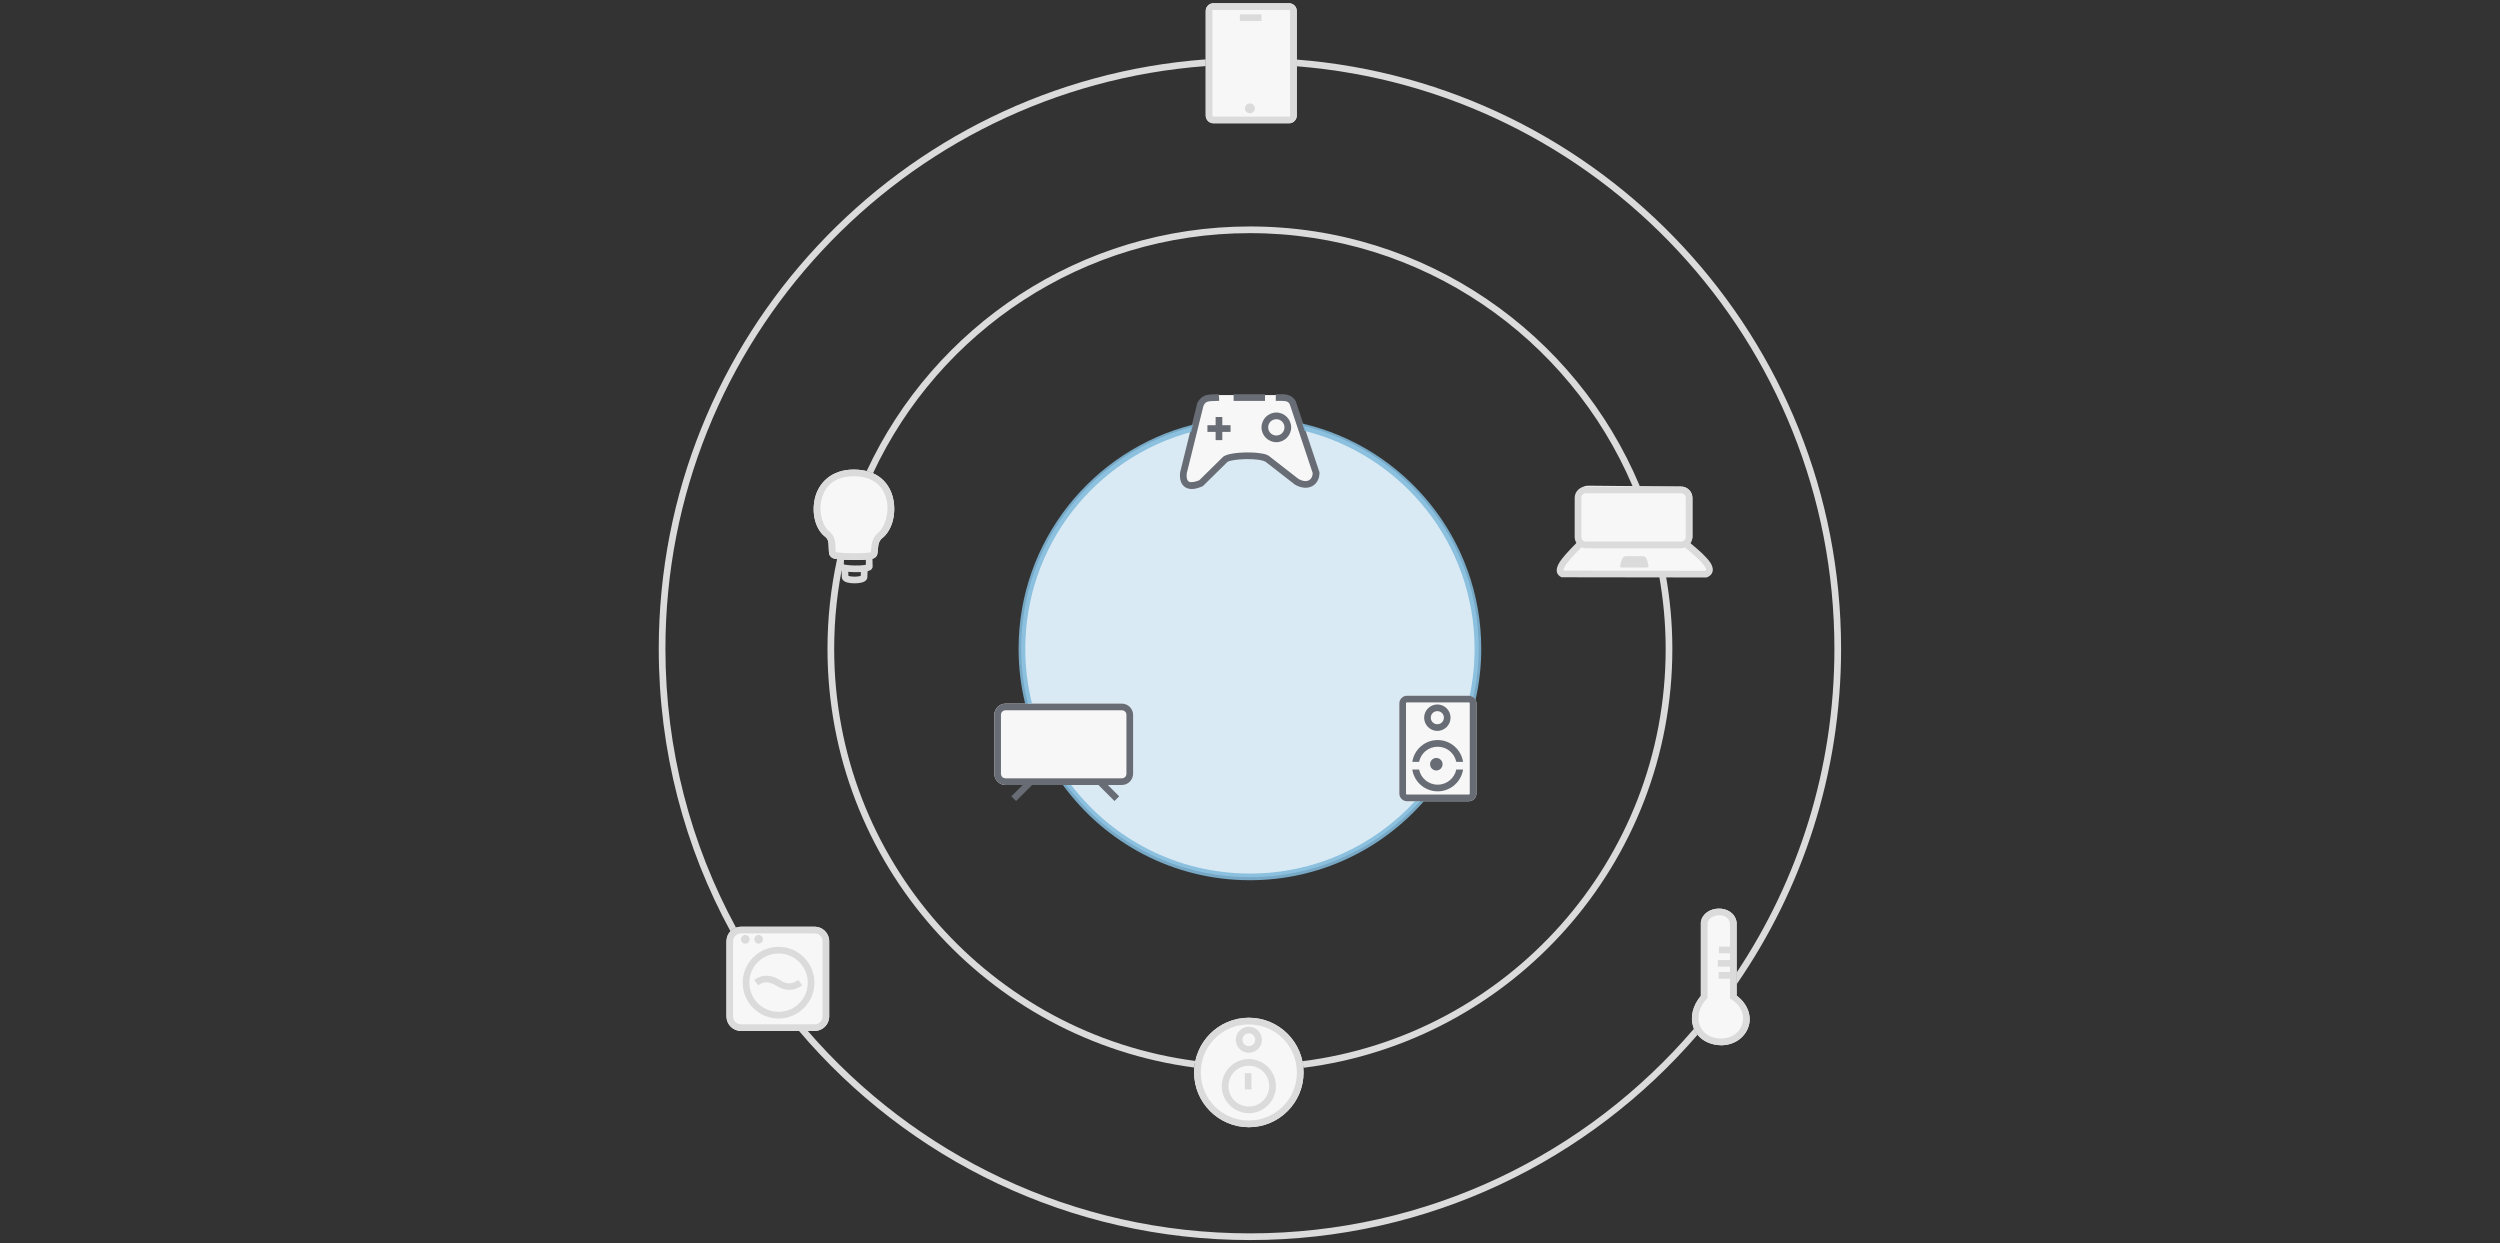 <?xml version="1.0" encoding="UTF-8" standalone="no"?>
<!-- Created with Inkscape (http://www.inkscape.org/) -->

<svg
   width="384"
   height="191"
   viewBox="0 0 101.6 50.535"
   version="1.1"
   id="svg5"
   inkscape:version="1.1 (c68e22c387, 2021-05-23)"
   sodipodi:docname="gadjets-s.svg"
   xmlns:inkscape="http://www.inkscape.org/namespaces/inkscape"
   xmlns:sodipodi="http://sodipodi.sourceforge.net/DTD/sodipodi-0.dtd"
   xmlns="http://www.w3.org/2000/svg"
   xmlns:svg="http://www.w3.org/2000/svg">
  <rect x="0" y="0" width="101.6" height="50.535" fill="#333333" stroke="none"/>
  <sodipodi:namedview
     id="namedview7"
     pagecolor="#ffffff"
     bordercolor="#666666"
     borderopacity="1.0"
     inkscape:pageshadow="2"
     inkscape:pageopacity="0.0"
     inkscape:pagecheckerboard="0"
     inkscape:document-units="mm"
     showgrid="false"
     showguides="true"
     inkscape:guide-bbox="true"
     inkscape:object-paths="true"
     inkscape:snap-intersection-paths="true"
     inkscape:snap-smooth-nodes="true"
     inkscape:snap-midpoints="true"
     inkscape:snap-bbox="true"
     inkscape:snap-bbox-midpoints="true"
     inkscape:snap-bbox-edge-midpoints="true"
     inkscape:bbox-nodes="true"
     inkscape:bbox-paths="true"
     inkscape:snap-nodes="true"
     inkscape:snap-global="false"
     units="px"
     width="360px"
     inkscape:zoom="1.4142135"
     inkscape:cx="131.87542"
     inkscape:cy="65.40738"
     inkscape:window-width="1600"
     inkscape:window-height="837"
     inkscape:window-x="-8"
     inkscape:window-y="-8"
     inkscape:window-maximized="1"
     inkscape:current-layer="layer1" />
  <defs
     id="defs2" />
  <g
     inkscape:label="Шар 1"
     inkscape:groupmode="layer"
     id="layer1">
    <g
       id="g921"
       transform="matrix(0.513,0,0,0.513,26.365,-0.118)">
      <circle
         style="opacity:1;fill:#d9eaf4;fill-opacity:1;stroke:none;stroke-width:0.963;stroke-linecap:round;stroke-miterlimit:4;stroke-dasharray:none;stroke-opacity:1"
         id="path102782"
         cx="47.625"
         cy="51.594"
         r="18.123" />
      <path
         style="color:#000000;fill:#f7f7f7;fill-opacity:1;stroke-width:0.983;-inkscape-stroke:none"
         d="m 45.206,31.524 c -0.358,0.017 -0.651,-0.005 -0.941,0.063 -0.29,0.068 -0.56,0.267 -0.732,0.613 l -0.011,0.025 -1.333,5.382 -0.002,0.019 c -0.027,0.265 -0.011,0.494 0.058,0.695 0.069,0.201 0.201,0.372 0.378,0.47 0.355,0.197 0.797,0.122 1.29,-0.088 l 0.034,-0.028 1.896,-1.866 0.027,-0.02 c -0.013,0.015 0.026,-0.012 0.108,-0.041 0.082,-0.03 0.2,-0.06 0.338,-0.085 0.275,-0.05 0.632,-0.08 0.991,-0.086 0.359,-0.007 0.722,0.012 1.01,0.054 0.288,0.042 0.508,0.138 0.518,0.148 l 0.008,0.008 2.281,1.772 0.017,0.01 c 0.5,0.285 0.989,0.308 1.348,0.108 0.359,-0.201 0.556,-0.599 0.555,-1.025 v -0.042 l -1.838,-5.507 -0.008,-0.017 c -0.159,-0.314 -0.446,-0.479 -0.724,-0.53 -0.277,-0.051 -0.556,-0.027 -0.831,-0.031 -0.843,-3.2e-4 -2.065,-3.2e-4 -4.437,-3.2e-4 z"
         id="path44336"
         sodipodi:nodetypes="ccccccsscccccscscccssccccsccc" />
      <path
         style="color:#000000;fill:#686c74;fill-opacity:1;-inkscape-stroke:none"
         d="m 45.164,31.46 c -0.364,0.017 -0.662,-0.005 -0.957,0.065 -0.295,0.069 -0.57,0.272 -0.744,0.623 l -0.012,0.025 -1.355,5.475 -0.002,0.019 c -0.027,0.269 -0.011,0.503 0.059,0.707 0.07,0.204 0.204,0.378 0.385,0.479 0.361,0.2 0.811,0.124 1.312,-0.09 l 0.045,-0.019 1.936,-1.906 0.006,-0.008 c -0.013,0.016 0.03,-0.025 0.113,-0.055 0.083,-0.03 0.204,-0.061 0.344,-0.086 0.28,-0.05 0.643,-0.081 1.008,-0.088 0.365,-0.007 0.734,0.013 1.027,0.055 0.293,0.042 0.517,0.141 0.527,0.15 l 0.008,0.008 2.32,1.803 0.018,0.01 c 0.509,0.29 1.006,0.313 1.371,0.109 0.366,-0.204 0.565,-0.61 0.564,-1.043 v -0.043 l -1.869,-5.602 -0.008,-0.018 c -0.161,-0.32 -0.454,-0.487 -0.736,-0.539 -0.282,-0.052 -0.566,-0.028 -0.846,-0.031 l -0.006,0.529 c 0.307,0.004 0.574,-0.012 0.756,0.021 0.181,0.033 0.266,0.077 0.357,0.256 l 1.814,5.443 c -0.005,0.263 -0.113,0.465 -0.287,0.562 -0.178,0.099 -0.452,0.118 -0.846,-0.105 l -2.252,-1.75 c -0.209,-0.193 -0.479,-0.237 -0.812,-0.285 -0.333,-0.048 -0.723,-0.068 -1.111,-0.06 -0.388,0.007 -0.772,0.04 -1.092,0.098 -0.16,0.029 -0.304,0.064 -0.43,0.109 -0.126,0.046 -0.237,0.093 -0.334,0.205 l -1.826,1.797 c -0.405,0.164 -0.696,0.176 -0.816,0.109 -0.062,-0.035 -0.105,-0.081 -0.141,-0.186 -0.035,-0.102 -0.051,-0.264 -0.031,-0.475 l 1.324,-5.352 c 0.122,-0.24 0.207,-0.299 0.383,-0.34 0.179,-0.042 0.47,-0.033 0.861,-0.051 z"
         id="path9677" />
      <path
         style="color:#000000;fill:#f7f7f7;fill-opacity:1;-inkscape-stroke:none"
         d="m 16.244,37.429 c -1.812,0 -2.803,1.094 -3.082,2.289 -0.279,1.195 0.052,2.503 0.877,3.082 l -0.027,-0.021 c 0.167,0.155 0.21,0.298 0.232,0.514 0.022,0.215 0.003,0.488 0.047,0.799 l 0.004,0.025 0.008,0.025 c 0.034,0.097 0.125,0.221 0.238,0.281 0.114,0.06 0.227,0.079 0.381,0.1 0.518,0.07 1.298,0.068 1.414,0.068 0.002,1.1e-4 0.01,-1e-4 0.012,0 0.212,0.011 0.8,-0.01 1.213,-0.066 0.157,-0.021 0.281,-0.057 0.389,-0.143 0.107,-0.086 0.16,-0.225 0.17,-0.316 0.039,-0.243 0.036,-0.452 0.066,-0.631 0.032,-0.183 0.086,-0.343 0.264,-0.543 l -0.047,0.043 c 0.842,-0.587 1.222,-1.925 0.969,-3.152 -0.126,-0.614 -0.425,-1.207 -0.941,-1.645 -0.517,-0.438 -1.246,-0.709 -2.186,-0.709 z"
         id="path31088" />
      <path
         style="color:#000000;fill:#dbdbdc;fill-opacity:1;-inkscape-stroke:none"
         d="m 16.244,37.429 c -1.812,0 -2.803,1.094 -3.082,2.289 -0.279,1.195 0.052,2.503 0.877,3.082 l -0.027,-0.021 c 0.167,0.155 0.21,0.298 0.232,0.514 0.022,0.215 0.003,0.488 0.047,0.799 l 0.004,0.025 0.008,0.025 c 0.034,0.097 0.125,0.221 0.238,0.281 0.114,0.06 0.227,0.079 0.381,0.1 0.518,0.07 1.298,0.068 1.414,0.068 0.002,1.1e-4 0.01,-1e-4 0.012,0 0.212,0.011 0.8,-0.01 1.213,-0.066 0.157,-0.021 0.281,-0.057 0.389,-0.143 0.107,-0.086 0.16,-0.225 0.17,-0.316 0.039,-0.243 0.036,-0.452 0.066,-0.631 0.032,-0.183 0.086,-0.343 0.264,-0.543 l -0.047,0.043 c 0.842,-0.587 1.222,-1.925 0.969,-3.152 -0.126,-0.614 -0.425,-1.207 -0.941,-1.645 -0.517,-0.438 -1.246,-0.709 -2.186,-0.709 z m 0,0.529 c 0.84,0 1.43,0.234 1.844,0.584 0.414,0.35 0.659,0.829 0.766,1.348 0.214,1.038 -0.184,2.212 -0.754,2.609 l -0.025,0.018 -0.02,0.023 c -0.242,0.272 -0.348,0.555 -0.391,0.805 -0.042,0.243 -0.037,0.449 -0.066,0.631 -0.004,10e-4 -0.02,0.013 -0.109,0.025 -0.354,0.048 -1.056,0.064 -1.123,0.061 -0.077,-10e-4 -0.944,-0.01 -1.373,-0.065 -0.117,-0.016 -0.164,-0.03 -0.182,-0.037 -0.025,-0.224 -0.012,-0.462 -0.039,-0.723 -0.029,-0.281 -0.129,-0.596 -0.4,-0.848 l -0.014,-0.012 -0.014,-0.012 c -0.548,-0.384 -0.902,-1.52 -0.666,-2.529 0.236,-1.009 0.957,-1.879 2.566,-1.879 z"
         id="path16065"
         sodipodi:nodetypes="csccscccscccsscsccsscccsscccscccccscccscc" />
      <path
         style="color:#000000;fill:#686c74;fill-opacity:1;-inkscape-stroke:none"
         d="m 46.334,31.46 v 0.529 h 2.486 v -0.529 z"
         id="path21155" />
      <path
         style="color:#000000;fill:#686c74;fill-opacity:1;stroke-width:1;-inkscape-stroke:none"
         d="m 44.908,33.265 v 0.65 h -0.65 v 0.529 h 0.65 v 0.653 h 0.53 v -0.653 h 0.652 v -0.529 h -0.652 v -0.65 z"
         id="path21821" />
      <path
         style="color:#000000;fill:#686c74;fill-opacity:1;stroke-linecap:round;-inkscape-stroke:none"
         d="m 49.717,32.91 c -0.646,1e-5 -1.174,0.53 -1.174,1.176 -1e-5,0.646 0.528,1.174 1.174,1.174 0.646,0 1.176,-0.528 1.176,-1.174 -1e-5,-0.646 -0.53,-1.176 -1.176,-1.176 z m 0,0.529 c 0.36,0 0.646,0.286 0.646,0.646 0,0.36 -0.286,0.646 -0.646,0.646 -0.36,-1e-5 -0.646,-0.286 -0.646,-0.646 0,-0.36 0.286,-0.646 0.646,-0.646 z"
         id="path22823" />
      <path
         style="color:#000000;fill:#f7f7f7;fill-opacity:1;stroke-linecap:round;-inkscape-stroke:none"
         d="m 60.067,55.345 c -0.332,0 -0.605,0.276 -0.605,0.607 v 7.145 c 0,0.332 0.274,0.607 0.605,0.607 h 4.896 c 0.332,0 0.607,-0.276 0.607,-0.607 v -7.145 c 0,-0.332 -0.276,-0.607 -0.607,-0.607 z"
         id="path56721" />
      <path
         style="color:#000000;fill:#686c74;fill-opacity:1;stroke-width:3.78;stroke-linecap:round;-inkscape-stroke:none"
         d="m 228.262,230.916 c 0.558,3.683 3.748,6.52 7.582,6.52 3.834,0 7.033,-2.837 7.592,-6.52 h -2.029 c -0.529,2.588 -2.813,4.52 -5.562,4.52 -2.75,0 -5.027,-1.932 -5.555,-4.52 z"
         transform="scale(0.265)"
         id="path106893" />
      <path
         style="color:#000000;fill:#686c74;fill-opacity:1;stroke-width:3.78;stroke-linecap:round;-inkscape-stroke:none"
         d="m 235.844,222.098 c -3.834,0 -7.025,2.837 -7.582,6.52 h 2.027 c 0.528,-2.588 2.805,-4.52 5.555,-4.52 2.75,0 5.033,1.932 5.562,4.52 h 2.029 c -0.559,-3.683 -3.758,-6.52 -7.592,-6.52 z"
         transform="scale(0.265)"
         id="path23557" />
      <path
         style="color:#000000;fill:#686c74;fill-opacity:1;stroke-linecap:round;-inkscape-stroke:none"
         d="m 62.473,56.037 c -0.575,0 -1.047,0.471 -1.047,1.047 0,0.575 0.471,1.049 1.047,1.049 0.575,0 1.047,-0.473 1.047,-1.049 0,-0.575 -0.471,-1.047 -1.047,-1.047 z m 0,0.529 c 0.289,0 0.518,0.228 0.518,0.518 0,0.289 -0.228,0.52 -0.518,0.52 -0.289,0 -0.52,-0.23 -0.52,-0.52 0,-0.289 0.23,-0.518 0.52,-0.518 z"
         id="path23559" />
      <path
         style="color:#000000;fill:#f7f7f7;fill-opacity:1;stroke-linecap:round;-inkscape-stroke:none"
         d="m 7.307,73.644 c -0.633,0 -1.15,0.518 -1.15,1.15 v 5.959 c 0,0.633 0.518,1.15 1.15,1.15 h 5.838 c 0.633,0 1.15,-0.518 1.15,-1.15 v -5.959 c 0,-0.633 -0.518,-1.15 -1.15,-1.15 z"
         id="path67014" />
      <path
         style="color:#000000;fill:#dbdbdc;fill-opacity:1;-inkscape-stroke:none"
         d="m 9.611,77.552 c -0.368,-0.067 -0.829,-0.015 -1.258,0.314 l 0.32,0.42 c 0.313,-0.24 0.586,-0.261 0.842,-0.215 0.256,0.047 0.484,0.177 0.633,0.268 l -0.01,-0.008 c 0.594,0.398 1.343,0.451 2.014,-0.041 l -0.312,-0.428 c -0.522,0.383 -0.946,0.339 -1.408,0.029 l -0.004,-0.002 -0.006,-0.004 c -0.156,-0.095 -0.442,-0.267 -0.811,-0.334 z"
         id="path20873" />
      <path
         style="color:#000000;fill:#dbdbdc;fill-opacity:1;stroke-linecap:round;-inkscape-stroke:none"
         d="m 10.285,75.236 c -1.566,0 -2.842,1.276 -2.842,2.842 0,1.566 1.276,2.84 2.842,2.84 1.566,0 2.842,-1.274 2.842,-2.84 0,-1.566 -1.276,-2.842 -2.842,-2.842 z m 0,0.529 c 1.28,0 2.312,1.032 2.312,2.312 0,1.28 -1.032,2.311 -2.312,2.311 -1.28,0 -2.313,-1.03 -2.313,-2.311 0,-1.28 1.032,-2.312 2.313,-2.312 z"
         id="path23561" />
      <path
         style="color:#000000;fill:#f7f7f7;fill-opacity:1;stroke-linecap:round;-inkscape-stroke:none"
         d="m 47.539,80.855 c -2.391,0 -4.336,1.944 -4.336,4.336 0,2.391 1.944,4.336 4.336,4.336 2.391,0 4.336,-1.944 4.336,-4.336 0,-2.391 -1.944,-4.336 -4.336,-4.336 z"
         id="path63239" />
      <path
         style="color:#000000;fill:#dbdbdc;fill-opacity:1;stroke-linecap:round;-inkscape-stroke:none"
         d="m 47.539,80.855 c -2.391,0 -4.336,1.944 -4.336,4.336 0,2.391 1.944,4.336 4.336,4.336 2.391,0 4.336,-1.944 4.336,-4.336 0,-2.391 -1.944,-4.336 -4.336,-4.336 z m 0,0.529 c 2.105,0 3.807,1.701 3.807,3.807 0,2.105 -1.701,3.807 -3.807,3.807 -2.105,0 -3.807,-1.701 -3.807,-3.807 0,-2.105 1.701,-3.807 3.807,-3.807 z"
         id="path23563" />
      <path
         style="color:#000000;fill:#dbdbdc;fill-opacity:1;stroke-linecap:round;-inkscape-stroke:none"
         d="m 47.539,84.128 c -1.181,0 -2.143,0.964 -2.143,2.145 0,1.181 0.962,2.145 2.143,2.145 1.181,0 2.145,-0.964 2.145,-2.145 0,-1.181 -0.964,-2.145 -2.145,-2.145 z m 0,0.529 c 0.895,0 1.615,0.72 1.615,1.615 0,0.895 -0.72,1.615 -1.615,1.615 -0.895,0 -1.613,-0.72 -1.613,-1.615 0,-0.895 0.719,-1.615 1.613,-1.615 z"
         id="path23565" />
      <path
         style="color:#000000;fill:#dbdbdc;fill-opacity:1;stroke-linecap:round;-inkscape-stroke:none"
         d="m 47.539,81.568 c -0.568,0 -1.033,0.466 -1.033,1.033 0,0.568 0.466,1.033 1.033,1.033 0.568,0 1.033,-0.466 1.033,-1.033 0,-0.568 -0.466,-1.033 -1.033,-1.033 z m 0,0.527 c 0.282,0 0.504,0.224 0.504,0.506 0,0.282 -0.222,0.504 -0.504,0.504 -0.282,0 -0.504,-0.222 -0.504,-0.504 0,-0.282 0.222,-0.506 0.504,-0.506 z"
         id="path23567" />
      <path
         style="color:#000000;fill:#dbdbdc;fill-opacity:1;-inkscape-stroke:none"
         d="m 47.219,85.247 v 1.281 h 0.529 v -1.281 z"
         id="path23682" />
      <path
         style="color:#000000;fill:#f7f7f7;fill-opacity:1;stroke-width:1;-inkscape-stroke:none"
         d="m 84.75,72.21 c -0.649,0.015 -1.295,0.386 -1.4,1.069 l -0.002,0.019 v 5.83 c -0.633,0.744 -0.861,1.662 -0.605,2.442 0.269,0.821 1.063,1.444 2.23,1.465 l 0.006,0.002 0.004,-0.002 c 1.112,-0.018 1.92,-0.699 2.162,-1.554 0.228,-0.804 -0.101,-1.733 -0.963,-2.377 v -5.806 l -0.004,-0.022 c -0.126,-0.738 -0.779,-1.079 -1.428,-1.065 z"
         id="path69931" />
      <path
         style="color:#000000;fill:#dbdbdc;fill-opacity:1;stroke-width:1;-inkscape-stroke:none"
         d="m 84.75,72.21 c -0.649,0.015 -1.295,0.386 -1.4,1.069 l -0.002,0.019 v 5.83 c -0.633,0.744 -0.861,1.662 -0.605,2.442 0.269,0.821 1.063,1.444 2.23,1.465 l 0.006,0.002 0.004,-0.002 c 1.112,-0.018 1.92,-0.699 2.162,-1.554 0.228,-0.804 -0.101,-1.733 -0.963,-2.377 v -5.806 l -0.004,-0.022 c -0.126,-0.738 -0.779,-1.079 -1.428,-1.065 z m 0.076,0.522 c 0.383,0.005 0.749,0.197 0.826,0.625 v 1.861 h -0.873 v 0.529 h 0.873 v 0.539 H 84.693 v 0.529 h 0.959 v 0.424 h -0.889 v 0.529 h 0.889 v 1.559 l 0.121,0.078 c 0.833,0.536 1.042,1.294 0.861,1.93 -0.18,0.635 -0.754,1.154 -1.656,1.17 -0.99,-0.019 -1.533,-0.487 -1.734,-1.1 -0.201,-0.614 -0.037,-1.404 0.561,-2.041 l 0.072,-0.076 v -0.105 -5.826 c 0.061,-0.372 0.463,-0.602 0.873,-0.623 0.026,-0.001 0.051,-0.002 0.076,-0.002 z"
         id="path24196" />
      <path
         style="color:#000000;fill:#f7f7f7;fill-opacity:1;stroke-linecap:round;-inkscape-stroke:none"
         d="m 44.731,0.488 c -0.332,0 -0.607,0.276 -0.607,0.607 v 8.293 c 0,0.332 0.276,0.607 0.607,0.607 h 5.998 c 0.332,0 0.607,-0.276 0.607,-0.607 v -8.293 c 0,-0.332 -0.276,-0.607 -0.607,-0.607 z"
         id="path60283" />
      <path
         style="color:#000000;fill:#dbdbdc;fill-opacity:1;-inkscape-stroke:none"
         d="m 46.828,1.367 v 0.529 h 1.709 v -0.529 z"
         id="path25450" />
      <path
         style="color:#000000;fill:#686c74;fill-opacity:1;-inkscape-stroke:none"
         d="m 30.016,62.025 -1.289,1.289 0.373,0.373 1.289,-1.287 z"
         id="path25598" />
      <path
         style="color:#000000;fill:#f7f7f7;fill-opacity:1;stroke-linecap:round;-inkscape-stroke:none"
         d="m 28.266,55.97 c -0.489,0 -0.893,0.402 -0.893,0.891 v 4.666 c 0,0.489 0.404,0.891 0.893,0.891 h 9.215 c 0.489,0 0.891,-0.402 0.891,-0.891 v -4.666 c 0,-0.489 -0.402,-0.891 -0.891,-0.891 z"
         id="path51187" />
      <path
         style="color:#000000;fill:#686c74;fill-opacity:1;-inkscape-stroke:none"
         d="m 35.979,62.025 1.289,1.289 -0.373,0.373 -1.289,-1.287 z"
         id="path25686" />
      <path
         style="color:#000000;fill:#686c74;fill-opacity:1;stroke-linecap:round;-inkscape-stroke:none"
         d="m 28.266,55.97 c -0.489,0 -0.893,0.402 -0.893,0.891 v 4.666 c 0,0.489 0.404,0.891 0.893,0.891 h 9.215 c 0.489,0 0.891,-0.402 0.891,-0.891 v -4.666 c 0,-0.489 -0.402,-0.891 -0.891,-0.891 z m 0,0.529 h 9.215 c 0.205,0 0.361,0.156 0.361,0.361 v 4.666 c 0,0.205 -0.156,0.361 -0.361,0.361 h -9.215 c -0.205,0 -0.363,-0.156 -0.363,-0.361 v -4.666 c 0,-0.205 0.158,-0.361 0.363,-0.361 z"
         id="rect25710" />
      <path
         style="color:#000000;fill:#dbdbdc;fill-opacity:1;stroke-linecap:round;-inkscape-stroke:none"
         d="m 7.307,73.644 c -0.633,0 -1.15,0.518 -1.15,1.15 v 5.959 c 0,0.633 0.518,1.15 1.15,1.15 h 5.838 c 0.633,0 1.15,-0.518 1.15,-1.15 v -5.959 c 0,-0.633 -0.518,-1.15 -1.15,-1.15 z m 0,0.529 h 5.838 c 0.349,0 0.621,0.272 0.621,0.621 v 5.959 c 0,0.349 -0.272,0.621 -0.621,0.621 H 7.307 c -0.349,0 -0.623,-0.272 -0.623,-0.621 v -5.959 c 0,-0.349 0.274,-0.621 0.623,-0.621 z"
         id="rect25814" />
      <path
         style="color:#000000;fill:#f7f7f7;fill-opacity:1;stroke-linecap:round;-inkscape-stroke:none"
         d="m 74.425,38.707 c -0.489,-0.005 -0.891,0.402 -0.891,0.891 v 3.104 c 0,0.489 0.523,0.446 0.149,0.761 -0.686,0.578 -1.25,1.237 -1.54,2.079 0.024,0.113 0.084,0.203 0.278,0.207 l 11.205,0.033 0.377,-0.24 c 0.152,-0.53 -0.548,-1.245 -1.687,-2.055 -0.399,-0.283 0.363,-0.227 0.363,-0.716 v -3.104 c 0,-0.489 -0.402,-0.886 -0.891,-0.891 z"
         id="path34683"
         sodipodi:nodetypes="ssssccccsssss" />
      <path
         style="color:#000000;fill:#dbdbdc;fill-opacity:1;stroke-linecap:round;-inkscape-stroke:none"
         d="m 74.244,38.777 c -0.489,0 -0.891,0.402 -0.891,0.891 v 3.104 c 0,0.489 0.402,0.891 0.891,0.891 h 7.545 c 0.489,0 0.891,-0.402 0.891,-0.891 v -3.104 c 0,-0.489 -0.402,-0.891 -0.891,-0.891 z m 0,0.529 h 7.545 c 0.205,0 0.361,0.156 0.361,0.361 v 3.104 c 0,0.205 -0.156,0.361 -0.361,0.361 h -7.545 c -0.205,0 -0.361,-0.156 -0.361,-0.361 v -3.104 c 0,-0.205 0.156,-0.361 0.361,-0.361 z"
         id="rect26038" />
      <path
         style="color:#000000;fill:#dbdbdc;fill-opacity:1;-inkscape-stroke:none"
         d="m 73.654,43.074 c -0.326,0.348 -0.878,0.877 -1.27,1.379 -0.196,0.251 -0.356,0.491 -0.426,0.748 -0.035,0.129 -0.046,0.27 0.004,0.41 0.05,0.14 0.166,0.257 0.303,0.324 l 0.055,0.027 11.488,0.016 0.051,-0.023 c 0.152,-0.066 0.281,-0.163 0.359,-0.299 0.078,-0.136 0.092,-0.295 0.064,-0.434 -0.054,-0.278 -0.231,-0.513 -0.447,-0.758 -0.432,-0.49 -1.072,-0.997 -1.52,-1.379 l -0.344,0.404 c 0.46,0.393 1.088,0.896 1.467,1.324 0.189,0.214 0.306,0.416 0.324,0.51 0.009,0.047 0.003,0.056 -0.004,0.068 -0.005,0.009 -0.043,0.034 -0.08,0.057 l -11.219,-0.016 c -0.002,-0.005 -0.007,-0.033 0.01,-0.094 0.033,-0.122 0.156,-0.336 0.332,-0.562 0.352,-0.452 0.891,-0.973 1.236,-1.342 z"
         id="path26073" />
      <path
         style="color:#000000;fill:#dbdbdc;fill-opacity:1;stroke-linecap:round;-inkscape-stroke:none"
         d="m 44.731,0.488 c -0.332,0 -0.607,0.276 -0.607,0.607 v 8.293 c 0,0.332 0.276,0.607 0.607,0.607 h 5.998 c 0.332,0 0.607,-0.276 0.607,-0.607 v -8.293 c 0,-0.332 -0.276,-0.607 -0.607,-0.607 z m 0,0.529 h 5.998 c 0.048,0 0.078,0.031 0.078,0.078 v 8.293 c 0,0.048 -0.03,0.078 -0.078,0.078 h -5.998 c -0.048,0 -0.078,-0.031 -0.078,-0.078 v -8.293 c 0,-0.048 0.03,-0.078 0.078,-0.078 z"
         id="rect26958" />
      <path
         style="color:#000000;fill:#81badb;fill-opacity:0.871;stroke-width:1;stroke-linecap:round;-inkscape-stroke:none"
         d="m 32.812,62.418 c 3.333,4.57 8.726,7.543 14.813,7.543 5.494,0 10.421,-2.424 13.781,-6.255 h -0.704 c -3.251,3.52 -7.904,5.726 -13.076,5.726 -5.777,0 -10.906,-2.751 -14.157,-7.014 z"
         id="path89292" />
      <path
         style="color:#000000;fill:#81badb;fill-opacity:0.871;stroke-width:1;stroke-linecap:round;-inkscape-stroke:none"
         d="m 43.114,33.869 c -7.938,2.011 -13.816,9.204 -13.816,17.765 0,1.494 0.184,2.945 0.521,4.336 h 0.543 c -0.347,-1.388 -0.534,-2.84 -0.534,-4.336 0,-8.221 5.569,-15.135 13.141,-17.181 z"
         id="path89290" />
      <path
         style="color:#000000;fill:#81badb;fill-opacity:0.871;stroke-width:1;stroke-linecap:round;-inkscape-stroke:none"
         d="m 51.766,33.778 0.198,0.593 c 7.734,1.936 13.459,8.928 13.459,17.264 0,1.275 -0.136,2.517 -0.391,3.715 0.201,0.023 0.375,0.148 0.468,0.321 0.292,-1.299 0.452,-2.649 0.452,-4.036 0,-8.694 -6.06,-15.978 -14.186,-17.856 z"
         id="path26986" />
      <path
         style="color:#000000;fill:#dbdbdc;fill-opacity:1;stroke-width:1;stroke-linecap:round;-inkscape-stroke:none"
         d="m 80.03,45.77 c 0.342,1.904 0.531,3.862 0.531,5.864 0,16.784 -12.55,30.621 -28.778,32.665 0.036,0.171 0.061,0.346 0.076,0.523 16.479,-2.083 29.231,-16.145 29.231,-33.189 0,-2.001 -0.186,-3.958 -0.522,-5.862 z"
         id="path84367" />
      <path
         style="color:#000000;fill:#dbdbdc;fill-opacity:1;stroke-width:1;stroke-linecap:round;-inkscape-stroke:none"
         d="m 14.92,44.523 c -0.496,2.292 -0.76,4.671 -0.76,7.111 0,16.985 12.664,31.009 29.061,33.167 0.016,-0.178 0.043,-0.352 0.08,-0.523 -16.147,-2.118 -28.611,-15.918 -28.611,-32.644 0,-2.426 0.264,-4.789 0.762,-7.066 -0.183,-0.01 -0.369,-0.024 -0.53,-0.045 -5.41e-4,-7e-5 -0.001,8e-5 -0.002,0 z"
         id="path84365" />
      <path
         style="color:#000000;fill:#dbdbdc;fill-opacity:1;stroke-width:1;stroke-linecap:round;-inkscape-stroke:none"
         d="m 47.625,18.17 c -13.448,0 -25.044,7.937 -30.362,19.381 0.178,0.046 0.345,0.104 0.501,0.173 5.243,-11.238 16.64,-19.025 29.861,-19.025 13.616,0 25.298,8.259 30.314,20.041 l 0.574,0.006 C 73.465,26.663 61.536,18.17 47.625,18.17 Z"
         id="path27090" />
      <path
         style="color:#000000;fill:#dbdbdc;fill-opacity:1;stroke-width:1;stroke-linecap:round;-inkscape-stroke:none"
         d="m 82.802,81.728 c -8.492,9.917 -21.095,16.209 -35.177,16.209 -13.998,0 -26.534,-6.218 -35.024,-16.033 h -0.696 c 8.591,10.127 21.402,16.563 35.72,16.563 14.177,0 26.875,-6.311 35.463,-16.266 -0.117,-0.145 -0.214,-0.303 -0.286,-0.472 z"
         id="path84391" />
      <path
         style="color:#000000;fill:#dbdbdc;fill-opacity:1;stroke-width:1;stroke-linecap:round;-inkscape-stroke:none"
         d="m 51.336,4.949 v 0.531 c 23.84,1.89 42.592,21.829 42.592,46.155 0,9.484 -2.855,18.297 -7.746,25.638 v 0.933 c 5.214,-7.551 8.275,-16.702 8.275,-26.571 0,-24.612 -18.994,-44.793 -43.121,-46.686 z"
         id="path84389" />
      <path
         style="color:#000000;fill:#dbdbdc;fill-opacity:1;stroke-width:1;stroke-linecap:round;-inkscape-stroke:none"
         d="M 44.123,4.933 C 19.897,6.724 0.793,26.951 0.793,51.634 c 0,8.101 2.059,15.722 5.68,22.37 0.122,-0.128 0.272,-0.229 0.441,-0.29 -3.566,-6.563 -5.592,-14.084 -5.592,-22.079 0,-24.397 18.862,-44.382 42.801,-46.171 z"
         id="path27194" />
      <path
         style="color:#000000;fill:#686c74;fill-opacity:1;stroke-linecap:round;-inkscape-stroke:none"
         d="m 60.067,55.345 c -0.332,0 -0.605,0.276 -0.605,0.607 v 7.145 c 0,0.332 0.274,0.607 0.605,0.607 h 4.896 c 0.332,0 0.607,-0.276 0.607,-0.607 v -7.145 c 0,-0.332 -0.276,-0.607 -0.607,-0.607 z m 0,0.529 h 4.896 c 0.048,0 0.078,0.03 0.078,0.078 v 7.145 c 0,0.048 -0.03,0.078 -0.078,0.078 h -4.896 c -0.048,0 -0.076,-0.03 -0.076,-0.078 v -7.145 c 0,-0.048 0.029,-0.078 0.076,-0.078 z"
         id="rect27298" />
      <path
         style="color:#000000;fill:#dbdbdc;fill-opacity:1;stroke-width:0.529;stroke-linecap:round;-inkscape-stroke:none"
         d="m 48.018,8.815 a 0.393,0.393 0 0 1 -0.393,0.393 0.393,0.393 0 0 1 -0.393,-0.393 0.393,0.393 0 0 1 0.393,-0.393 0.393,0.393 0 0 1 0.393,0.393 z"
         id="path27390" />
      <path
         style="color:#000000;fill:#dbdbdc;fill-opacity:1;stroke-width:0.529;stroke-linecap:round;-inkscape-stroke:none"
         d="m 9.048,74.643 a 0.342,0.342 0 0 1 -0.342,0.342 0.342,0.342 0 0 1 -0.342,-0.342 0.342,0.342 0 0 1 0.342,-0.342 0.342,0.342 0 0 1 0.342,0.342 z"
         id="path27392" />
      <path
         style="color:#000000;fill:#dbdbdc;fill-opacity:1;stroke-width:0.529;stroke-linecap:round;-inkscape-stroke:none"
         d="m 7.99,74.643 a 0.342,0.342 0 0 1 -0.342,0.342 0.342,0.342 0 0 1 -0.342,-0.342 0.342,0.342 0 0 1 0.342,-0.342 0.342,0.342 0 0 1 0.342,0.342 z"
         id="circle27474" />
      <path
         style="color:#000000;fill:#dbdbdc;fill-opacity:1;stroke-width:0.529;stroke-linecap:round;-inkscape-stroke:none"
         d="m 77.406,44.294 h 1.351 c 0.19,0 0.293,0.159 0.342,0.342 l 0.057,0.212 c 0.049,0.183 0.097,0.342 -0.093,0.342 h -1.985 c -0.19,0 -0.119,-0.152 -0.072,-0.335 l 0.057,-0.219 c 0.048,-0.184 0.153,-0.342 0.342,-0.342 z"
         id="rect27578" />
      <path
         style="color:#000000;fill:#dbdbdc;fill-opacity:1;-inkscape-stroke:none"
         d="m 17.719,44.267 -0.529,0.01 0.012,0.686 c -0.042,0.011 -0.086,0.023 -0.156,0.033 -0.189,0.026 -0.451,0.037 -0.713,0.033 -0.262,-0.004 -0.526,-0.024 -0.719,-0.055 -0.071,-0.011 -0.117,-0.023 -0.162,-0.035 l 0.018,-0.645 -0.529,-0.016 -0.021,0.875 0.025,0.057 c 0.081,0.174 0.188,0.185 0.279,0.217 0.092,0.032 0.192,0.052 0.307,0.07 0.23,0.036 0.511,0.056 0.793,0.06 0.282,0.005 0.564,-0.006 0.797,-0.039 0.116,-0.016 0.219,-0.036 0.314,-0.07 0.096,-0.035 0.215,-0.069 0.281,-0.24 l 0.02,-0.049 z"
         id="path29521" />
      <path
         style="color:#000000;fill:#dbdbdc;fill-opacity:1;-inkscape-stroke:none"
         d="m 15.789,45.167 -0.527,0.023 0.035,0.785 0.002,0.012 c 0.018,0.139 0.11,0.232 0.189,0.285 0.08,0.053 0.161,0.082 0.248,0.105 0.174,0.047 0.37,0.065 0.57,0.064 0.2,-1.4e-4 0.399,-0.018 0.572,-0.064 0.087,-0.024 0.169,-0.053 0.248,-0.105 0.079,-0.052 0.172,-0.145 0.191,-0.283 l 0.002,-0.014 0.027,-0.777 -0.527,-0.019 -0.025,0.668 c -0.017,0.007 -0.025,0.011 -0.055,0.019 -0.105,0.028 -0.27,0.047 -0.434,0.047 -0.164,1.2e-4 -0.33,-0.019 -0.434,-0.047 -0.03,-0.008 -0.036,-0.012 -0.053,-0.019 z"
         id="path29523" />
      <circle
         style="opacity:1;fill:#686c74;fill-opacity:1;stroke:none;stroke-width:0.529;stroke-linecap:round;stroke-miterlimit:4;stroke-dasharray:none;stroke-opacity:1"
         id="path106935"
         cx="62.392"
         cy="60.771"
         r="0.496" />
    </g>
  </g>
</svg>
